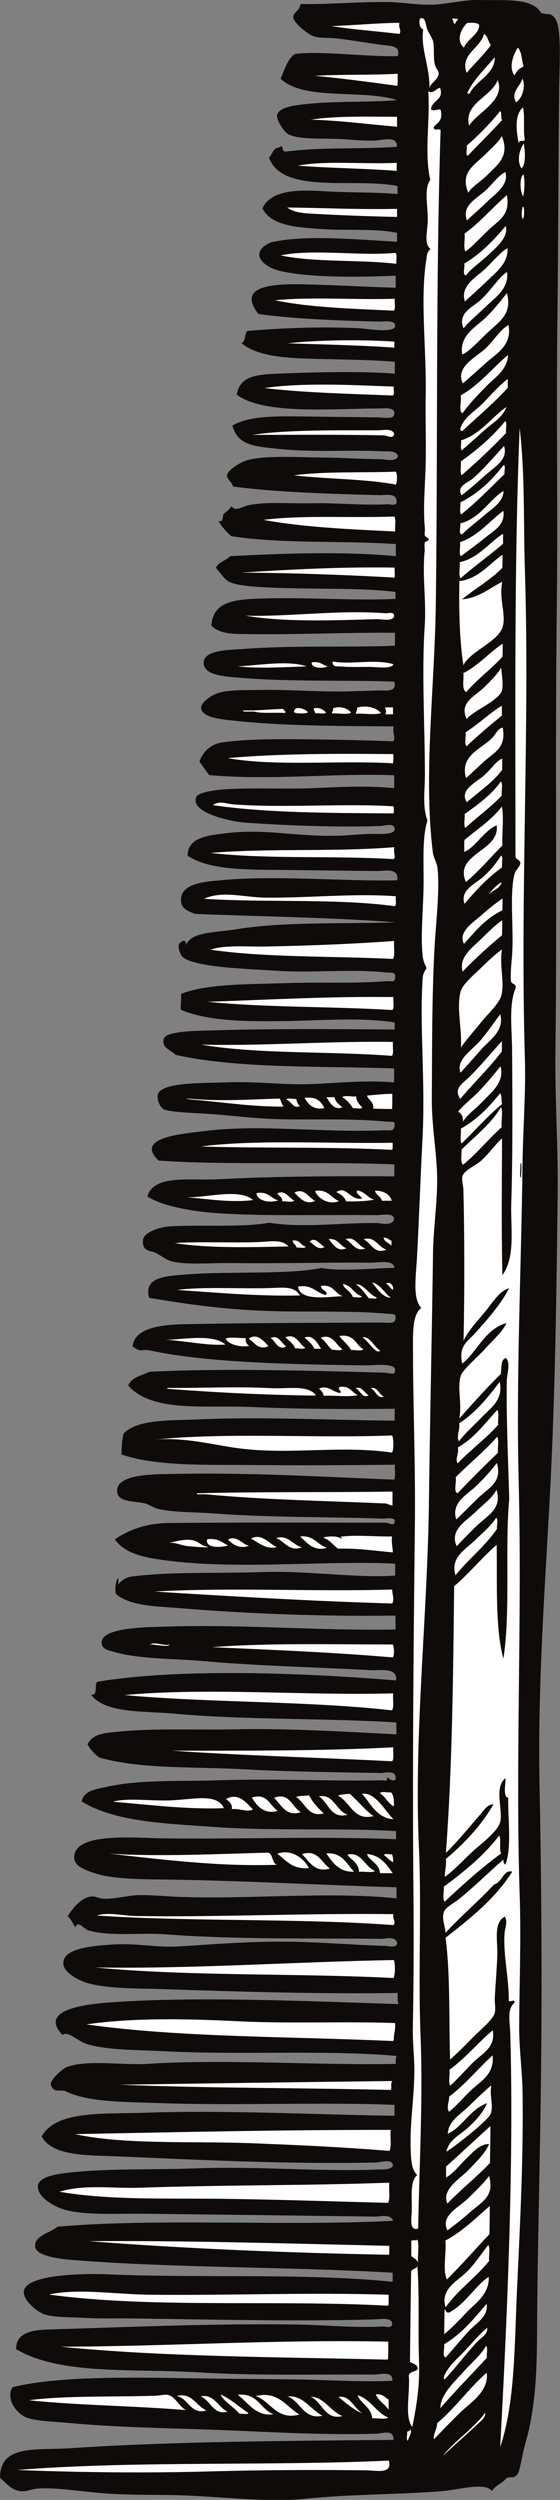 <?xml version="1.0" encoding="UTF-8"?>
<svg id="_レイヤー_2" data-name="レイヤー 2" xmlns="http://www.w3.org/2000/svg" viewBox="0 0 33.33 148.78">
  <rect x="0" y="0" width="33.33" height="148.78" fill="#808080" stroke="none"/>
  <defs>
    <style>
      .cls-1 {
        fill: #fff;
      }

      .cls-1, .cls-2 {
        fill-rule: evenodd;
      }

      .cls-2 {
        fill: #0f0b0b;
      }
    </style>
  </defs>
  <g id="Layer_1" data-name="Layer 1">
    <g>
      <path class="cls-2" d="M0,147.47c.42.34.65.72,1.24.79.36.04.66-.14,1.07-.16,1.16-.06,2.46.18,3.8.28,1.31.11,2.67.09,4.04.11,2.75.04,5.62.48,8.08.22,2.55-.27,5.54-.25,7.97-.44.87-.07,1.81-.33,2.5-.27.18.02.42.06.59.25.19-.35.62-.45.84-.76.25-.13.44.05.66-.23.16-.21.25-.94.37-1.42.13-.52.29-1.05.37-1.48.51-2.49.41-4.74.45-7.55.05-4.39.17-8.91.22-13.32.07-5.89.02-11.72-.09-17.42-.11-5.76.32-11.5.63-17.29.3-5.77.38-11.66.45-17.59.04-2.91-.17-5.79-.13-8.68.1-8.78-.03-17.41.08-26.4.07-5.93-.04-11.55.04-17.54.05-4.28.05-9,.1-13.32.02-1.49.16-3.63-.25-4.17-.26-.33-.39-.18-.83-.31C31.69-.16,29.98.04,28.54,0c-.88-.02-1.74.21-2.62.27-.99.06-1.95-.15-2.91-.15-1.73-.02-3.42.15-5.12.12-.06.44-.49.51-.43.83.07.34.89.98,1.18,1.08.34.13.89.08,1.42.14.92.1,1.77.27,2.73.39.38.05,1.1.02.88.66-1.87.05-4.48-.32-6.12-.13-.45.32-.61.94-.85,1.47,1.38,1.34,4.87.61,6.94,1.28-1.71.15-4,.03-5.83.28-.39.06-1.17.15-1.31.58-.09.26.39,1.05.7,1.19.66.32,2.14.2,3.33.28.55.04,1.17.09,1.72.08.45-.01,1.43-.34,1.37.37-2.24.15-4.37,0-6.6.28-.33.06-.06-.49-.41-.24-.38.02-.38.41-.6.59.78,2.23,5.08,1.19,7.65,1.7,0,.16,0,.32,0,.48-1.25-.12-2.92-.08-4.4-.17-1.5-.09-3.12-.1-3.64,1.02.51,1.04,2.05,1.13,3.49,1.23,1.54.11,3.22-.05,4.52.23,0,.18,0,.35,0,.53-2.44-.14-5.47-.43-7.49.03-1.33.56-.59,1.47.63,1.73,2.04.43,5.14.32,6.78.26,0,.24,0,.48,0,.71-1.24-.02-2.79-.12-4.52-.17-2.08-.07-5.16-.21-3.65,1.74,2.16.29,4.78.4,7.25.45.22,0,.89-.11.89.25,0,.46-1.61.18-2.08.15-2.45-.13-5.11.01-6.72.16-.19.17-.07.64-.36.71.89.77,2.53.9,4.15.94,1.67.05,3.43.05,4.99.18,0,.24,0,.48,0,.71-1.91-.16-4.61-.09-6.54-.02-1.57.06-2.67.07-2.87,1.27,1.65,1.22,5.72.82,8.49.82.29,0,.94-.1.89.31-.04.36-.49.23-1.07.22-1.39-.02-2.68-.03-3.92-.05-1.87-.02-3.58-.09-4.65.54.35,1.22,1.35,1.24,2.9,1.4,1.94.2,4.11.03,6.01.13.28.02.88-.08.95.31-.18.33-.69.17-1.01.16-1.13-.01-2.27-.09-3.51-.1-1.65-.02-3.53-.14-4.52.18-.34.11-1.11.56-1.14.88-.02.21.33.44.35.66,2.37.34,6.01.45,8.73.52.29.01,1.02-.17,1.01.37.04.3-.38.17-.48.17-1.56.08-3.05-.09-4.58-.06-1.33.03-2.73-.11-3.81.13-.29.07-.71.39-.95.05-.12.16-.26.3-.42.41-.18.1.01.58-.36.47.21.34.47.64.76.9,3.07.47,6.49.25,9.8.47,0,.24,0,.48,0,.72-3.18-.3-6.77-.16-9.87,0-.23.28-.69.33-.84.7.23.23.5.7.82.84.53.23,1.46.28,2.26.32,2.5.13,5.52,0,7.61.27,0,.14,0,.28,0,.41-2.11.12-5.21-.09-7.61-.03-1.8.05-3.24.08-3.35,1.62.56.58,1.53.49,2.43.51,2.82.03,5.99-.11,8.5-.08,0,.26,0,.52-.01.77-2.93.11-6.13-.03-8.98.19-.77.06-2.29.04-2.39.74-.12.85,1.29.9,2.19.98,2.9.25,6.61.12,9.15.23.17.66-.55.51-.9.52-.43.02-1,.03-1.37.04-1.92.09-3.77-.1-5.59-.07-.91.02-2-.03-2.68.2-.32.11-.99.54-.96.88.03.55,1.2.67,1.77.73,2.96.34,6.51.34,9.69.36-.08.35.12.67-.01.89-1.59-.06-3.39-.1-5.17-.12-1.74-.02-3.59-.02-5,.18-.67.09-1.19.54-1.38,1.17.22.23.37.54.59.78,3.71.33,7.47-.13,11,.01,0,.26,0,.52,0,.77-1.71-.18-3.33-.06-4.94,0-1.64.06-3.34-.04-5.05.06-.69.04-1.68.19-1.79.46-.39.94,2.06,1.46,2.84,1.52,2.23.17,5.52.3,8.08.21.31,0,.89-.23.89.19,0,.37-1.03.27-1.49.28-.65.02-1.15.08-1.67.1-2.72.1-4.45-.44-6.89-.14-.99.12-2.29.23-2.27,1.34,1.37.91,3.76.82,6.11.85,1.69.02,3.52.04,5.17.06.41,0,1.34-.22,1.18.55-3.04.08-7.21-.32-10.52,0-.92.08-2.47.19-2.33,1.28.05.43.4.54.82.72,4.02.16,8.13.21,11.95.5-2.88.11-6.6-.06-9.52.42-1.24.2-2.69.13-2.98.98.07-.24-.08-.4-.24-.24-.34.12-.12.65,0,.83.24.38,1.57.59,2.61.69,1.08.1,2.31.16,3.33.22,1.95.11,4.16-.13,6.18.08.35.04.63-.06.59.3-.04.34-.12.2-.6.23-2.07.15-3.91.04-5.89.11-2.15.07-4.74.03-6.25.64.03.36-.06.75-.01.95,1.65.69,3.95.7,6.18.67,2.22-.04,4.54-.23,6.54.08,0,.14,0,.28,0,.42-3.06-.02-7.23-.06-10.7.05-.8.03-2.9,0-3.04.5-.16.56.48.7.7.96,3.77.84,8.73.65,13.01.81,0,.28,0,.55-.01.83-2.06-.18-4.06.13-5.71.11-1.42-.02-2.81-.18-4.4-.11-1.08.05-3.63-.04-3.93.67-.11.24.08.75.29.9.33.23,2.18.25,3.15.33,1.24.11,2.39.24,3.5.28,2.02.07,4.37-.06,6.48.14.62.05.69-.06.65.3-.04.33-.35.21-.71.23-3.68.15-7.29-.38-10.64.05-1.36.17-4.13.38-2.69,1.75,3.99.29,9.58.04,14.03.23,0,.24,0,.48,0,.71-3.11-.02-7.17-.01-10.41.17-1.76.1-3.89-.31-4.29,1.02.81.55,2.54.89,4.15,1,2.92.2,6.45.08,9.45.12.35,0,1.17-.19,1.07.31-.21.33-.7.17-1.01.16-2.22-.03-4.32.31-6.42-.02-1.62.3-4.1.1-5.95.22-.56.04-1.5.34-1.55.81-.08.67.49.66.65.72.39.16.7.46,1.06.55.86.22,2.27.09,3.5.1,2.91.04,5.59-.05,8.33-.02.47,0,1.39-.2,1.42.31-1.14,0-3.2.23-4.34,0-1.94.41-5.45.19-7.91.38-1.14.09-2.73.09-2.34,1.4,2.54.43,5.07.78,8.25.81,1.78.02,4.1-.03,5.82.13.45.04.63-.04.59.3-.04.34-.42.23-.83.23-4.18.02-7.89.02-11.77.1-1.22.03-2.94.17-3.05,1.33.64.42.39.09,1.13.25,3.36.72,8.62.82,12.83.87.36,0,1.77-.18,1.66.32-.06.3-.16.13-.71.11-4.85-.13-9.7-.26-13.91-.05-.46.23-1.05.32-1.26.82,1.44,1.63,4.58,1.15,7.42,1.28,2.83.13,6,.13,8.44.1,0,.24,0,.48,0,.71-3.7-.03-7.91-.24-11.54-.08-1.82.08-3.72-.03-4.59.84-.1.36-.12.8-.13,1.25,2.09.73,5.14.6,7.9.63,2.88.03,5.81.01,8.38-.02-.04.28.07.71-.07.89-4.49-.18-8.51-.43-13.13-.34-.95.02-3.4-.04-3.34,1.03.04.69,1,.55,1.72.74.14.04.49.26.71.31,1.03.23,2.22.18,3.45.28,2.99.23,6.97.2,9.99.3.12,0,.71-.12.65.19-.05.26-.21.11-.54.05-4.06,0-9.06-.02-12.9.02-1.42.02-2.37.42-3.22.97.66.94,2.01,1.13,3.31,1.29,4.23.51,9.39-.04,13.38.16,0,.24,0,.47,0,.71-2.37.16-5.13-.3-7.85-.21-2.76.09-5.52-.03-7.79.26-.46.06-.67.28-.84.47,0-.12,0-.24,0-.36-.12-.03-.24.74-.13.95.92.72,2.36.71,3.68.82,4.21.35,8.73.51,12.95.45,0,.28,0,.55,0,.83-4.57.08-9.28-.33-13.79-.17-.92.03-3.65.03-3.7.91-.02.45.43.5.77.6,1.5.43,3.48.38,5.29.54,3.26.29,6.69.36,9.98.54.45.03,1.6-.2,1.48.61-5.32-.44-12.85-.75-17.78.08-.2.17.07.83-.37.77.83,1.12,3.1.96,4.98,1.13,4.23.38,9.08.26,13.19.52,0,.24,0,.48,0,.71-2.94-.15-6.36-.37-9.63-.3-2.31.05-4.88-.08-7.02.15-.69.07-1.45.11-1.73.75.18.31.41.57.7.78,2.54.71,5.6.53,8.67.7,2.67.15,5.49.17,8.08.22.23,0,.91-.21.89.31,0,.26-.37.07-.42,0-.21-.19.07.26-.3.12-3.04.07-6.44-.11-9.69,0-2.26.08-4.8-.06-6.78.39-.59.13-1.37.21-1.5.87,1.98,1.22,4.91,1.31,7.89,1.52,3.63.26,7.6.04,10.82.25,0,.16,0,.32,0,.48-4.32-.18-9.26,0-13.79-.05-1.76-.02-5.15-.37-5.36,1.01-.1.64.65.86,1.12,1.03,1.11.4,2.92.39,4.33.41,4.6.06,9.67.35,13.73.46,0,.22,0,.44,0,.66-4.04-.43-9.06.09-13.2-.1-.76-.04-1.48-.11-2.2-.09-.69.03-1.39.24-2.02.21-.28,0-.5-.17-.77-.13-.6.09-1.06.67-1.38,1.17.21.16.29.46.47.66.11-.46.49.11.77.19,1.29.37,3.03.12,4.58.23,4.18.32,8.75.22,12.84.27.23,0,.85-.19.95.25-.04.32-.48.18-.66.17-1.88-.05-3.87-.23-5.82-.25-2.32-.03-4.57.16-6.54.28-1.32.08-2.47-.21-3.98-.11-.98.07-2.94.18-2.87,1.15.04.58,1.04,1.03,1.47,1.15,1.23.34,2.97.3,4.46.35,4.51.16,9.73.3,13.97.23-.01.24-.02.49.05.66-4.77-.14-11.31-.46-16.53-.14-1.55.09-5.06.32-3.47,1.98.3-.28.94.39,1.48.55,1.21.36,2.86.33,4.39.41,4.6.25,9.77-.09,14.03.29-.09.08-.06.3-.06.47-4.46.1-10.14-.3-14.8,0-1.46.09-3.57-.26-4.76.18-.33.12-1.13.88-.96,1.12.22.41.36.24.83.31,1.28.67,3.51.65,5.46.72,4.64.17,9.64-.07,14.15.11,0,.22,0,.44,0,.65-4.68-.07-10.12-.35-14.92-.18-2.38.08-5.23-.15-6.08,1.41.64,1.18,2.71,1.11,4.39,1.18,5.13.22,10.34.48,15.51.37.28,0,.97-.27,1.01.19-.15.28-.66.21-.96.23-3.71.13-7.02-.21-10.82-.07-2.48.09-4.87,0-7.08.21-.84.08-2.19.2-2.27.81-.09.68.99,1.24,1.41,1.38,1.21.42,3.2.28,4.87.3,4.54.05,9.38.11,13.79.17.31,0,.9-.18,1.07.25-6.47.33-14.02-.17-19.98.35-.33.33-1.46.54-1.32,1.23.09.47,1.25.67,2.07.74,6.16.5,12.92.4,19.2.77,0,.18,0,.36,0,.54-5.32-.54-11.53-.2-17.12-.45-1.28-.05-4.7,0-4.83,1.01-.07.58.88,1.27,1.23,1.38.59.19,1.6.16,2.44.21.92.05,1.87.02,2.68.03,4.72.06,9.88.19,14.45.06.38-.01,1.12-.15,1.12.25,0,.31-.4.17-.54.17-1.84.09-3.52-.1-5.29-.12-4.97-.06-9.78.15-14.69.3-.86.03-1.88.17-1.86,1.17,2.66,1.56,6.85,1.14,10.87,1.38,3.46.21,7.09.11,10.46.13.31,0,1.12-.24,1.06.37-1.65.08-3.42-.03-5.23-.07-1.75-.03-3.55-.04-5.35-.06-4.04-.05-9.01-.23-12.02.51-.43.66.22,1.57.81,1.8.61.24,1.76.25,2.55.33,2.71.26,5.63.3,8.44.4,3.34.12,6.56.34,9.86.24.31-.01,1.04-.29,1.01.37-6.02.05-13.15.09-19.03.48C2.25,145.86,0,145.4,0,147.47Z"/>
      <path class="cls-1" d="M1.01,147c6.97-.56,15.13-.23,22.13-.56.23.82-.71.59-1.31.58-3.07-.04-6.29-.02-9.22.06-3.78.11-7.75.07-11.59-.08Z"/>
      <path class="cls-1" d="M30.05,105.85c-.64.57-.12,1.85-.27,2.55-.13.6-1.22,1.39-1.63,1.77-.64.59-1.13,1.15-1.68,1.53,0-.39.11-.65.07-1.07,1.1-.92,2.08-1.96,2.83-3.24-.35-.03-.57.35-.78.59-.63.72-1.34,1.61-2.05,2.29.38-5.07.43-10.47.49-15.87.88-.74,1.76-1.81,2.53-2.46.04,2.35-.1,4.87.4,6.78.44-2.83.08-6.68.35-9.51-.06-2.07-.18-4.86-.15-6.96,0-.49.25-1.09-.04-1.43-.34.08-.26.58-.31.95-.84.82-1.78,1.87-2.47,2.65.17-1.02-.15-1.8.09-2.56.1-.33,1.11-1.21,1.39-1.53.5-.57,1.04-1,1.33-1.59-1.29.34-1.81,1.8-2.64,2.41-.23-1.07.32-1.3.79-1.83.72-.81,1.5-1.68,2-2.65-.58.15-1,.88-1.44,1.41-.45.54-.97,1.09-1.27,1.71.06-2.71.06-6.29-.01-8.98,0-.22-.12-.61-.05-.83.1-.32.82-.65,1.08-.88.48-.42.88-1.01,1.27-1.35-.01,2.73-.04,5.48.02,8.14.8-1.1.48-2.83.53-4.33.09-2.78.07-6.02.05-8.98-.01-1.41-.21-2.81.22-3.8.02-.26-.29-.19-.29-.42-.04-.56.05-1.12.08-1.72.08-1.49-.16-3.35.12-4.58.06-.27.27-.4.36-.65.02-.28-.3-.22-.29-.48,0-8.55-.08-17.6.25-25.45.32,2.72.22,5.58.31,8.45.3,9.31-.29,19.2,0,29.07.06,2.05-.11,4.11-.14,6.18-.07,6.24-.39,12.64-.23,18.97.21,8.32-.2,16.58.06,24.67.09,2.59-.02,5.21-.03,7.85,0,1.25.17,2.5.2,3.75.06,3.92-.14,7.8-.32,11.65-.16,3.32-.11,6.93-1.01,9.56.39-7.15.83-16.81.6-24.61-.02-.7-.21-1.45.26-1.84-.01-.26-.31.03-.35-.12.02-1.28-.34-2.73-.25-3.99.03-.38.21-.7.01-1.01-.68.39-.42,1.47-.44,2.25-.03.88-.11,1.79-.15,2.56-.02.34.07.67-.01.95-.12.41-1.01,1.13-1.33,1.47-.46.49-.94.93-1.32,1.29-.08-2.43.02-5.03-.27-7.26,1.48-1.15,2.95-2.32,3.97-3.93-.53-.15-.6.65-1.08.76-.91.98-2.09,1.99-2.89,2.88-.03-.43-.24-.81-.1-1.25.08-.25.63-.54.9-.76.89-.72,1.89-1.7,2.64-2.35-.01.15.03.25.12.3.4-1,.13-2.96.17-3.98-.33-.03-.15-.88-.16-1.13ZM30.97,69.24c.03.23-.08.89.05.83-.02-.23.08-.89-.05-.83Z"/>
      <path class="cls-1" d="M24.28,145.26c-.13-.06-.02-.37-.05-.53.06-.06.22-.02.18-.18.16.21-.1.5-.13.71Z"/>
      <path class="cls-1" d="M25.83,145.16c-.08-.23.19-.61.19-.95,1.06-.88,2-2.2,2.95-3,.14,1.13-1,1.8-1.57,2.36-.6.58-1.1,1.11-1.56,1.59Z"/>
      <path class="cls-1" d="M24.53,144.43c-.47-.62-.11-2.04-.2-3.04.03-.28.42-.21.54-.41-.02-.28-.3-.29-.47-.42.02-1.78.04-3.57.07-5.35.03-.25.43-.12.36-.47.15,1.75.04,3.89.11,5.83.05,1.46-.16,2.67-.4,3.86Z"/>
      <path class="cls-1" d="M23.11,143.88c-.2.14-.65.01-.95.05-.05-.66-.78-.97-.87-1.38.8.26,1.08,1.02,1.82,1.33Z"/>
      <path class="cls-1" d="M20.38,143.79c-1.05.27-1.2-.86-1.89-1.15.78,0,1.19.88,1.89,1.15Z"/>
      <path class="cls-1" d="M19.19,143.77c-1.11.26-1.31-.87-2.07-1.15.93-.08,1.38.8,2.07,1.15Z"/>
      <path class="cls-1" d="M17.82,143.7c-1.37.36-1.71-.8-2.6-1.1,1.34-.33,1.85.66,2.6,1.1Z"/>
      <path class="cls-1" d="M16.28,143.68c-1.03.16-1.53-.7-2.13-1.16,1.22-.11,1.32.86,2.13,1.16Z"/>
      <path class="cls-1" d="M14.79,143.6c-.07.14-.38.02-.54.05-.32-.39-.97-.76-1.12-1.14.64.28,1.09.74,1.65,1.09Z"/>
      <path class="cls-1" d="M13.54,143.53c-.83.23-1.02-.68-1.59-.91.78-.17,1.05.66,1.59.91Z"/>
      <path class="cls-1" d="M12.29,143.45c-.94.29-1.07-.72-1.77-.85.9-.25,1.17.62,1.77.85Z"/>
      <path class="cls-1" d="M11.11,143.44c-2.83-.25-6.42-.28-9.39-.59,2.1-.29,5.27-.19,7.55-.27.2,0,.52-.09.71-.05.5.11.7.76,1.12.91Z"/>
      <path class="cls-1" d="M23.12,143.4c-.23-.33-.59-.52-.76-.9.42-.05.54.18.77.31,0,.2,0,.39,0,.59Z"/>
      <path class="cls-1" d="M26.21,143.32c0-.82.85-1.57,1.39-2.18.47-.53,1.01-.96,1.33-1.53.13.12.01.49.05.71-.92,1-1.88,1.97-2.77,3Z"/>
      <path class="cls-1" d="M26.47,141.6c-.06,0-.05-.07-.06-.12.22-.63.82-1.11,1.27-1.59.45-.48.89-1.01,1.32-1.35.03.41-.38.59-.6.83-.65.69-1.25,1.51-1.93,2.23Z"/>
      <path class="cls-1" d="M23.03,140.43c-6.57-.16-13.31-.16-19.43-.77,6.4-.01,12.78-.44,19.51-.3,0,.3,0,.59-.01.89,0,.09,0,.17-.06.18Z"/>
      <path class="cls-1" d="M26.54,140.3c-.26-.05-.05-.54-.11-.78,1.03-.61,1.77-1.51,2.53-2.41.14.74-.63,1.16-1.03,1.59-.48.52-.94,1.08-1.39,1.59Z"/>
      <path class="cls-1" d="M26.44,138.93c0-.5.01-.99.02-1.49.1.05.07.24.29.18.95-.5,1.58-1.64,2.34-2.11.04,1.03-.77,1.53-1.33,2.12-.47.5-.89.93-1.32,1.29Z"/>
      <path class="cls-1" d="M26.52,137.32c-.34-1.12.76-1.58,1.33-2.18.52-.55.83-1.06,1.21-1.53.14.2.01.65.05.95-.79.99-1.85,1.71-2.59,2.76Z"/>
      <path class="cls-1" d="M23.07,137.22c-6.7-.36-13.99.17-20.15-.66,1.68-.39,3.95-.01,6.06.01,4.52.05,9.62-.15,14.15,0,0,.16,0,.32,0,.47,0,.08,0,.17-.06.18Z"/>
      <path class="cls-1" d="M26.51,133.34c1.01-.52,1.92-1.44,2.64-2.05,0,.56-.01,1.11-.02,1.67-.84.9-1.66,1.83-2.53,2.7-.27-.54-.02-1.58-.09-2.32Z"/>
      <path class="cls-1" d="M24.89,134.69c-.06-.21-.25-.3-.41-.42,0-.3,0-.59,0-.89.04-.12.33.02.36-.11.13.36,0,.97.04,1.43Z"/>
      <path class="cls-1" d="M23.11,134.19c-6.1-.12-12.06-.36-17.83-.81,5.69-.04,11.9.14,17.89.28,0,.12,0,.24,0,.36,0,.09,0,.17-.06.18Z"/>
      <path class="cls-1" d="M29.11,129.5c.33,1.21-.4,1.52-1.1,2.13-.55.49-.98.81-1.38,1.11-.44-.87.67-1.36,1.21-1.89.52-.51.97-.94,1.27-1.35Z"/>
      <path class="cls-1" d="M24.79,132.66c-.44.02-.29-.67-.28-1.13.01-.82-.11-1.73.32-2.08-.26-.29-.31-.55-.35-.9-.16-1.73.15-3.39.18-5.11.02-.89-.1-1.76-.09-2.68.05-2.5.06-5.19.04-7.91-.07-7.11,0-14.64.08-21.82.05-3.69-.11-7.32-.11-10.82,0-.86-.04-2,.5-2.37-.53-.53-.33-1.79-.26-3.04.12-2.17.2-4.64.32-6.89.19-3.46-.16-6.63,0-9.39.02-.3-.02-.54.25-.89-.1-.26-.19-.38-.23-.72-.14-1.18.03-2.75.05-4.16.02-1.44-.1-2.84.23-3.92-.31-.85-.15-1.78-.15-2.68,0-2.89-.2-6.16-.01-8.92.1-1.44-.16-3.03,0-4.46,0-.08-.03-.38,0-.47.04-.1.24-.11.24-.18,0-.11-.2-.16-.23-.24-.04-.1.01-.31,0-.42-.13-1.25.03-2.7.05-4.1.02-1.34-.03-2.69,0-4.04.03-2.76-.34-5.54.04-7.91.04-.28.03-.38.24-.59-.41-.34-.17-1.02-.16-1.73.01-.85-.24-1.85.15-2.38-.37-1.57,0-3.57-.12-5.29.27.24.57-.27.71-.17.22.72-.46.68-.55,1.24.13.22.61-.14.59.13.12.59-.23.69-.43.94.01.35.47-.06.41.3-.29,9.16-.16,18.54-.28,28-.06,5-.75,10.23-.18,14.86.04.33.25.63.28.96.14,1.29-.09,3.18-.17,4.58-.17,3.02-.15,6.1-.17,9.21,0,1.47.25,2.88.31,4.29.06,1.59-.22,3.24-.24,4.87-.06,4.7-.18,9.73-.24,14.68-.08,6.84-.9,13.87-.6,20.56.17,3.77-.05,7.53.1,11.3.15,3.77-.07,7.54-.14,11.3.02.12-.01.19-.12.18Z"/>
      <path class="cls-1" d="M29.13,127.6c-.57-.02-1,.51-1.38.87-.4.39-.74.86-1.2,1.12,0-.22,0-.44,0-.65.87-.78,1.88-1.73,2.64-2.41,0,.73-.02,1.47-.03,2.2-.8.84-1.72,1.57-2.53,2.41-.39-.83.81-1.52,1.27-2.01.52-.55.97-.97,1.21-1.53Z"/>
      <path class="cls-1" d="M23.09,131.1c-3.18-.08-6.55-.2-9.87-.24-3.33-.04-6.71.09-9.68-.42,1.49-.46,3.16-.18,4.82-.24,4.78-.17,10-.12,14.81-.3-.04.38.07.91-.07,1.19Z"/>
      <path class="cls-1" d="M26.57,128.05c.14-.7.82-1,1.27-1.41.44-.4.89-.87,1.15-1.47-1,.34-1.52,1.49-2.34,1.81.04-.76.76-1.15,1.21-1.59.47-.46.97-.93,1.38-1.29-.11.67.13,1.15-.02,1.66-.12.44-2.38,2.15-2.64,2.29Z"/>
      <path class="cls-1" d="M23.18,128.01c-2.62-.22-5.41-.35-8.26-.46-3.54-.13-7.52.1-10.46-.54,6.23-.12,12.44-.26,18.79-.25-.04.4.07.95-.07,1.25Z"/>
      <path class="cls-1" d="M26.72,125.67c-.17-.24.03-.61.01-.89.96-.72,1.71-1.66,2.59-2.46.11,1.16-.72,1.53-1.33,2.12-.47.46-.84.9-1.26,1.24Z"/>
      <path class="cls-1" d="M23.23,124.38c-5.4-.13-10.95-.1-16.11-.31,5.37-.08,11.05-.16,16.23-.22-.07.07-.07.21-.06.36,0,.08,0,.17-.06.17Z"/>
      <path class="cls-1" d="M26.8,124.13c-.13-.2-.01-.65-.05-.95.93-.67,1.81-1.72,2.58-2.35.18,1.05-.65,1.38-1.21,1.95-.55.56-.93,1-1.33,1.35Z"/>
      <path class="cls-1" d="M23.38,121.47c-6.14-.28-12.63-.2-18.24-.99,2.75-.4,5.9-.34,8.98-.19,3.14.16,6.32,0,9.39.11.04.36-.06.58-.07.89,0,.08,0,.17-.06.18Z"/>
      <path class="cls-1" d="M23.43,117.72c-5.83-.3-12.18-.09-17.77-.63,5.64.1,11.81-.33,17.78-.44.09.23.09.84-.02,1.07Z"/>
      <path class="cls-1" d="M5.76,114c.72-.22,1.54.02,2.32.03,4.93.08,10.16-.18,15.34-.11-.08.26.17.49,0,.65-5.66-.42-12.12-.19-17.65-.57Z"/>
      <path class="cls-1" d="M26.46,113.18c-.14-.18-.02-.61-.05-.89,1.21-.9,2.39-1.85,3.3-3.05.14.26-.02.8.11,1.07-1.2.88-2.29,1.87-3.36,2.87Z"/>
      <path class="cls-1" d="M23.38,111.48c-.26,0-.51,0-.77,0-.01-.58-.71-.79-.76-1.14.82.08,1.16.64,1.53,1.15Z"/>
      <path class="cls-1" d="M22.32,111.35c-.2.13-.65.01-.95.05-.03-.54-.45-.7-.7-1.02.86-.21,1.04.75,1.66.97Z"/>
      <path class="cls-1" d="M21.07,111.39c-.95.06-1.37-.7-1.65-1.09.98-.05,1.2.63,1.65,1.09Z"/>
      <path class="cls-1" d="M19.64,111.2c-.9.29-1.26-.45-1.66-.85.93-.32,1.17.54,1.66.85Z"/>
      <path class="cls-1" d="M18.39,111.18c-1.02.09-1.36-.48-1.89-.86.98-.33,1.68.44,1.89.86Z"/>
      <path class="cls-1" d="M16.49,110.98c-3.43.12-6.82-.31-9.98-.66,2.99.19,6.26.02,9.45-.06.32.1.2.62.53.72Z"/>
      <path class="cls-1" d="M23.39,110.83c-.21-.11-.34-.29-.53-.42.05-.14.33-.02.48-.05.03.15.08.27.05.48Z"/>
      <path class="cls-1" d="M23.42,108.27c-1.04-.06-1.43-1.07-1.88-1.51.8-.14,1.44,1.11,1.88,1.51Z"/>
      <path class="cls-1" d="M22.24,108.08c-1.21.32-1.4-.87-2.13-1.21.19-.09.46-.09.71-.11.49.42.88.95,1.41,1.32Z"/>
      <path class="cls-1" d="M20.69,108c-1,.29-1.15-.75-1.71-1.09.88-.18,1.03.88,1.71,1.09Z"/>
      <path class="cls-1" d="M19.27,107.92c-.93.28-1.11-.67-1.65-.97.19-.1.54-.05.77-.11.22.43.54.77.88,1.08Z"/>
      <path class="cls-1" d="M17.9,107.85c-.89.3-1.18-.49-1.59-.85.9-.37,1.06.54,1.59.85Z"/>
      <path class="cls-1" d="M16.53,107.77c-.8.25-1.27-.33-1.54-.79.93-.29,1.05.48,1.54.79Z"/>
      <path class="cls-1" d="M15.05,107.69c-.36.18-.8-.08-1.25-.02.03-.34-.17-.46-.35-.6.75-.43,1.25.27,1.6.61Z"/>
      <path class="cls-1" d="M13.32,107.61c-2.18.09-4.48-.21-6.6-.38.88-.25,2.14-.04,3.39-.08,1.39-.05,2.79-.45,3.21.45Z"/>
      <path class="cls-1" d="M23.43,107.5c-.35-.18-.49-.58-.82-.78.1-.14.46-.02.66-.05.16.17.19.48.17.83Z"/>
      <path class="cls-1" d="M23.34,104.82c-4.37-.22-8.83-.34-13.13-.63,4.46,0,8.95.02,13.2-.2-.04.26.07.67-.07.83Z"/>
      <path class="cls-1" d="M23.32,101.79c-5.04-.57-10.78-.44-15.92-.91,5.07-.46,10.6.04,16-.1-.04.32.07.79-.07,1.01Z"/>
      <path class="cls-1" d="M12.61,98.03c3.39-.26,7.12-.16,10.77-.16.08.14.1.64,0,.77-3.49-.3-7.13-.45-10.76-.61Z"/>
      <path class="cls-1" d="M8.92,97.87c.35-.18.76.09,1.19.01-.1.17-.85-.02-1.19-.01Z"/>
      <path class="cls-1" d="M23.34,95.43c-4.81-.14-9.48-.42-14.15-.71,4.62-.26,9.42.02,14.15-.12,0,.24.15.63,0,.83Z"/>
      <path class="cls-1" d="M27.11,93.75c-.32-1.1.62-1.54,1.21-2.13.48-.46.93-.84,1.21-1.29.14.11.02.46.05.66-.71,1.04-1.69,1.79-2.47,2.76Z"/>
      <path class="cls-1" d="M20.3,91.58c.08-.02,0-.11-.06-.12.91-.13,2.08,0,3.09-.02-.04.37.04.63.05.95-1.07-.09-2.07-.26-3.27-.22-.28-.23-.5-.53-.88-.66.23-.09.92-.12,1.07.07Z"/>
      <path class="cls-1" d="M19.46,92.11c-.79.26-1.22-.33-1.6-.67.84-.08,1.01.5,1.6.67Z"/>
      <path class="cls-1" d="M17.97,92.09c-.76.29-1.05-.39-1.54-.55.7-.23,1.01.42,1.54.55Z"/>
      <path class="cls-1" d="M16.48,92.07c-.63.18-1.11-.28-1.54-.5.64-.36,1.07.32,1.54.5Z"/>
      <path class="cls-1" d="M12.33,91.61c.64-.09.88.19,1.25.37-.52.14-1.37.15-1.25-.37Z"/>
      <path class="cls-1" d="M10.01,91.82c.33-.03.88-.25,1.43-.16.32.05.54.31.77.36.62.14-.76.03-1.07-.01-.5-.07-.69-.23-1.13-.19Z"/>
      <path class="cls-1" d="M14.82,91.99c-.54.23-1.02-.1-1.25-.37.56-.26.82.29,1.25.37Z"/>
      <path class="cls-1" d="M29.55,88.66c.36,1.15-.58,1.56-1.16,2.13-.48.46-.86.87-1.21,1.23-.44-.98.57-1.49,1.16-2.07.48-.47.97-.81,1.21-1.29Z"/>
      <path class="cls-1" d="M27.15,90.42c-.31-1.01.67-1.47,1.21-2,.5-.48.89-.93,1.21-1.35.34,1.14-.47,1.46-1.1,2.07-.55.53-.92.93-1.32,1.29Z"/>
      <path class="cls-1" d="M23.36,88.77c0,.28,0,.56,0,.83-.14-.02-.25-.07-.36-.12-3.61-.16-7.32-.22-10.76-.55-.12,0-.24,0-.36,0-.14.05-.27-.08-.06-.06,3.78-.1,7.72-.04,11.54-.1Z"/>
      <path class="cls-1" d="M27.12,87.92c.8-.82,1.71-1.54,2.47-2.41.13.2.01.65.05.95-.82.78-1.62,1.59-2.41,2.41-.26-.1-.04-.66-.11-.95Z"/>
      <path class="cls-1" d="M27.24,87.09c-.17-.26.09-.59.01-.95.98-.54,1.61-1.44,2.35-2.23.13.18.01.61.05.89-.74.83-1.65,1.49-2.41,2.29Z"/>
      <path class="cls-1" d="M23.33,86.45c-2.99-.44-5.91.12-8.92-.23-1.45-.16-3.3-.71-5.22-.54,4.36-.45,9.53-.07,14.15-.25.09.21.1.8,0,1.01Z"/>
      <path class="cls-1" d="M27.32,85.78c-.18-.31.07-.69.01-1.07.98-.64,1.71-1.54,2.41-2.47.23,1.08-.51,1.52-1.15,2.19-.48.5-.96.91-1.27,1.35Z"/>
      <path class="cls-1" d="M22.84,83.11c-.37.18-.49-.38-.77-.48.34-.16.5.37.77.48Z"/>
      <path class="cls-1" d="M21.94,83.04c-.38.22-.51-.32-.77-.42.32-.16.54.29.77.42Z"/>
      <path class="cls-1" d="M21.29,83.03c-.56.13-1.37,0-2.02.04-.05-.19-.14-.33-.29-.42.53-.26.83.21,1.25.25.19-.09-.21-.22,0-.36.6-.08.7.33,1.07.49Z"/>
      <path class="cls-1" d="M18.79,83s-.02.05-.06.06c-3.11-.05-5.79-.18-8.68-.4-.11.01-.12-.06-.06-.06,1.78.02,4.08-.09,6,.01,1.21.07,2.23-.21,2.79.39Z"/>
      <path class="cls-1" d="M22.63,80.37c0,.07-.11.05-.18.06-.35-.22-.54-.61-.88-.84.45-.08.69.58,1.06.79Z"/>
      <path class="cls-1" d="M21.62,80.3c-.12.14-.49.02-.72.05-.18-.33-.49-.54-.7-.84.89-.14.96.52,1.42.79Z"/>
      <path class="cls-1" d="M20.37,80.29c-.08.14-.41.02-.59.05-.27-.21-.41-.54-.7-.72.71-.29.91.44,1.3.67Z"/>
      <path class="cls-1" d="M19.12,80.27c-.14,0-.28,0-.41,0-.13-.29-.36-.47-.59-.66.54-.22.78.37,1,.67Z"/>
      <path class="cls-1" d="M18.17,80.2c-.08.14-.41.02-.6.05-.13-.29-.36-.47-.59-.66.64-.27.82.41,1.18.61Z"/>
      <path class="cls-1" d="M17.04,80.13c-.52.28-.64-.35-.94-.49.49-.25.65.34.94.49Z"/>
      <path class="cls-1" d="M15.98,80.11c-.6.29-.86-.26-1.18-.43.5-.41.94.2,1.18.43Z"/>
      <path class="cls-1" d="M14.85,80.1c-.48.09-1.23-.05-1.42-.43.28-.13.81-.01,1.19-.04-.02.26.08.39.23.48Z"/>
      <path class="cls-1" d="M13.42,80.02c-1.12.08-2.37-.23-3.57-.28.91,0,2.81-.39,3.57.28Z"/>
      <path class="cls-1" d="M23.26,77.23c-.46.02-.84-.56-1.12-.91.54.14.72.63,1.12.91Z"/>
      <path class="cls-1" d="M22.43,77.22c-.05.13-.33.02-.48.05-.23-.3-.45-.61-.76-.84.47-.02.76.63,1.24.79Z"/>
      <path class="cls-1" d="M21.54,77.15c-.07.14-.38.02-.54.05-.08-.33-.6-.55-.58-.78.53.09.64.59,1.12.73Z"/>
      <path class="cls-1" d="M20.41,77.14c-.88.03-2.54.33-2.67-.57.87-.14,1.05.38,1.66.5.18-.24-.31-.26-.29-.54.76-.11.8.47,1.3.61Z"/>
      <path class="cls-1" d="M17.85,77.1c-2.6.05-4.91-.17-7.31-.33,1.47-.2,3.77-.06,5.47-.11.81-.02,1.5-.15,1.84.44Z"/>
      <path class="cls-1" d="M23.39,76.76c-.18-.08-.24-.28-.41-.36.19-.17.47.08.41.36Z"/>
      <path class="cls-1" d="M23,74.37c-.74.31-.92-.43-1.36-.61.65-.23.88.47,1.36.61Z"/>
      <path class="cls-1" d="M21.75,74.3c-.59.24-.82-.38-1.18-.55.56-.21.75.44,1.18.55Z"/>
      <path class="cls-1" d="M20.62,74.29c-.55.25-.83-.28-1.06-.55.58-.04.66.41,1.06.55Z"/>
      <path class="cls-1" d="M19.32,74.21c-.4.24-.65-.18-.89-.31.32-.35.64.21.89.31Z"/>
      <path class="cls-1" d="M18.19,74.2c-.07.13-.37.02-.54.05-.02-.19-.23-.21-.23-.42.44-.06.46.29.77.36Z"/>
      <path class="cls-1" d="M17.18,74.18c-2.14.05-4.82.12-6.78-.2,1.45-.1,3.42,0,4.99-.06.72-.03,1.39-.18,1.78.26Z"/>
      <path class="cls-1" d="M23.3,74.14c-.14-.17-.42-.21-.47-.48.23-.01.31.13.47.18,0,.1,0,.2,0,.3Z"/>
      <path class="cls-1" d="M20.18,71.48c-.7.29-1.36-.28-1.42-.61.79-.1.93.43,1.42.61Z"/>
      <path class="cls-1" d="M18.76,71.47c-.62.28-.96-.24-1.24-.49.6-.31.82.29,1.24.49Z"/>
      <path class="cls-1" d="M17.51,71.45c-.12.14-.5.02-.71.05.02-.27-.21-.3-.29-.48.48-.23.69.3,1.01.43Z"/>
      <path class="cls-1" d="M16.56,71.44c-.51.17-1.25.04-1.3-.43.71-.13.84.31,1.3.43Z"/>
      <path class="cls-1" d="M15.07,71.42c-1.32.17-2.73-.07-3.98-.17,1.27.04,3.13-.55,3.98.17Z"/>
      <path class="cls-1" d="M20.6,71.49c-.11-.27-.33-.43-.59-.54.62-.42.82.52,1.54.38-.08-.16-.41-.3-.29-.48.46.06.61.43,1.01.55-.5.09-1.07.11-1.67.1Z"/>
      <path class="cls-1" d="M23.33,71.46c-.2,0-.4,0-.6,0-.06-.28-.36-.32-.41-.6.53.01.87.21,1,.6Z"/>
      <path class="cls-1" d="M27.58,69.32c-.22-.08-.08-.82-.11-.9.81-.81,1.74-1.51,2.35-2.53.13.28,0,.81.04,1.19-.79.71-1.46,1.55-2.29,2.23Z"/>
      <path class="cls-1" d="M23.31,68.43c-3.68-.19-7.77-.08-11.36-.2,3.42-.43,7.84-.15,11.42-.22,0,.08,0,.16,0,.24,0,.08,0,.17-.06.18Z"/>
      <path class="cls-1" d="M27.48,68.06c-.13-.18-.02-.61-.05-.89.96-.53,1.68-1.29,2.34-2.11.1.16.07.44.11.65-.75.6-1.62,1.58-2.41,2.35Z"/>
      <path class="cls-1" d="M27.55,66.76c.03-.22-.05-.49-.29-.6.4-.48.9-.83,1.32-1.29.42-.45.82-.92,1.21-1.41.25.94-.52,1.52-1.04,2.07-.44.47-.93.79-1.2,1.23Z"/>
      <path class="cls-1" d="M23.34,66c-.37,0-.75-.01-1.13-.02.08-.42-.39-.59-.35-.78.48-.04.96-.1,1.49-.1,0,.3,0,.6-.01.89Z"/>
      <path class="cls-1" d="M21.56,65.91c-.06.13-.37.02-.54.05-.18-.25-.37-.5-.65-.66.16-.14.57-.01.83-.05,0,.32.21.47.35.66Z"/>
      <path class="cls-1" d="M20.37,65.9c-.49.21-.76-.32-.94-.6.16,0,.32,0,.48,0,.05.3.28.43.47.6Z"/>
      <path class="cls-1" d="M19.3,65.95c-.72.12-.94-.26-1.18-.61.7-.09,1,.2,1.18.61Z"/>
      <path class="cls-1" d="M17.87,65.81c-.41.24-.53-.3-.83-.36.08-.14.41-.02.59-.05.04.17.09.34.23.42Z"/>
      <path class="cls-1" d="M16.86,65.8c.01.05-.02.05-.06.06-1.95,0-3.61-.28-5.41-.42-.92-.13.46,0,.66,0,1.54.09,3.16-.02,4.58-.06.12.1.1.33.23.42Z"/>
      <path class="cls-1" d="M27.39,65.39c-.42-.61.17-.93.55-1.3.65-.64,1.37-1.52,1.93-2.12,0,.2,0,.4,0,.6-.76,1.01-1.67,1.86-2.47,2.83Z"/>
      <path class="cls-1" d="M27.41,63.84c-.3-.77.7-1.34,1.21-1.95.46-.55.81-1.07,1.15-1.53.27,1.01-.63,1.52-1.16,2.13-.45.52-.85.96-1.2,1.35Z"/>
      <path class="cls-1" d="M11.97,62.17c3.79.09,7.49-.22,11.42-.16-.04.26.07.67-.07.83-3.71-.29-7.96-.09-11.35-.67Z"/>
      <path class="cls-1" d="M27.43,62.36c.08-1.13-.27-2.34-.02-3.33.11-.45.78-1,1.14-1.35.48-.46.9-.88,1.32-1.17-.15,1.05.17,1.93-.03,2.73-.11.46-.77,1.07-1.15,1.53-.48.6-.93,1.09-1.27,1.59Z"/>
      <path class="cls-1" d="M12.36,59.62c3.67-.12,7.23-.33,11.06-.28-.04.24.07.64-.07.77-3.61-.22-7.52-.14-11-.49Z"/>
      <path class="cls-1" d="M27.54,57.84c-.26-.88.58-1.44,1.09-1.95.45-.44.87-.86,1.26-1.12,0,.3,0,.6-.01.89-.82.68-1.61,1.4-2.35,2.17Z"/>
      <path class="cls-1" d="M12.51,56.53c.86-.32,2.21-.17,3.45-.2,2.42-.05,5.11-.15,7.5-.33-.04.34.07.83-.07,1.07-3.63-.18-7.55-.07-10.87-.55Z"/>
      <path class="cls-1" d="M27.62,56.18c-.38-.71.53-1.27,1.03-1.71.47-.42.93-.77,1.26-1,0,.24,0,.48-.01.71-.97.45-1.61,1.24-2.29,2Z"/>
      <path class="cls-1" d="M12.14,53.49c1.1-.49,2.31-.1,3.57-.07,2.55.04,5.32-.27,7.85-.08-.04.18.07.51-.07.59-3.45-.47-7.66-.2-11.35-.44Z"/>
      <path class="cls-1" d="M27.65,53.8c-.3-.83.66-1.2,1.15-1.65.47-.44.76-.82,1.03-1.24.13.12.02.49.05.71-.85.61-1.56,1.37-2.23,2.17Z"/>
      <path class="cls-1" d="M29.55,49.12c-.78.35-1.26,1.32-1.92,1.58,0-.23,0-.47.01-.71.77-.64,1.62-1.19,2.23-1.99.13.65,0,1.57.03,2.32-.62.61-1.39,1.53-2.17,2.17-.74-1.69,2.05-1.83,1.83-3.37Z"/>
      <path class="cls-1" d="M12.53,50.76c3.54-.29,7.34-.05,10.94-.34-.08.28.13.67-.07.71-3.53-.22-7.52.02-10.87-.37Z"/>
      <path class="cls-1" d="M27.7,49.28c-.13-.16-.01-.57-.05-.83.8-.57,1.59-1.14,2.16-1.94.14.16.02.57.05.84-.66.71-1.47,1.27-2.17,1.93Z"/>
      <path class="cls-1" d="M12.68,47.91c.39-.27.75-.08,1.19-.04,2.96.23,6.7-.07,9.57.12-.04.12.07.39-.06.42-3.7-.03-7.45-.02-10.7-.49Z"/>
      <path class="cls-1" d="M27.78,47.74c-.46-.74.56-1.17,1.03-1.59.49-.44.74-.89,1.08-1,0,.22,0,.44,0,.66-.57.78-1.39,1.3-2.1,1.93Z"/>
      <path class="cls-1" d="M27.74,46.31c-.38-1.31.81-1.68,1.52-2.36.29-.28.34-.58.66-.65.23,1.2-.51,1.48-1.1,2.01-.41.38-.76.7-1.08,1Z"/>
      <path class="cls-1" d="M23.29,45.42c-3.3-.17-6.86.2-9.75-.3,3.05-.28,6.7-.27,9.87-.24,0,.18.03.71-.12.53Z"/>
      <path class="cls-1" d="M27.76,44.41c-.14-.16-.01-.57-.05-.83.74-.46,1.52-1.21,2.16-1.58,0,.2,0,.4,0,.59-.72.58-1.43,1.19-2.1,1.82Z"/>
      <path class="cls-1" d="M27.78,42.8c-.47-.98.46-1.34,1.03-1.89.44-.43.79-.78,1.02-1.18.04.47.14,1.05.04,1.37-.18.61-1.74,1.21-2.1,1.7Z"/>
      <path class="cls-1" d="M23.39,42.51c-.16,0-.32,0-.47,0,.12-.11.03-.28,0-.41.16,0,.31,0,.47,0,0,.14,0,.28,0,.41Z"/>
      <path class="cls-1" d="M22.67,42.44c-.38.13-1.01,0-1.49.04,0-.14.1-.17.07-.36.54-.18,1.18,0,1.42.32Z"/>
      <path class="cls-1" d="M20.89,42.42c-.26.13-.77.01-1.13.04-.02-.14.11-.13.06-.3.39-.17.91,0,1.07.25Z"/>
      <path class="cls-1" d="M19.41,42.4c-.11.13-.46.02-.66.05.03-.14-.11-.13-.06-.3.38-.06.55.09.71.25Z"/>
      <path class="cls-1" d="M18.33,42.39c-.14.1-.69.09-.83,0,0-.48.75-.16.83,0Z"/>
      <path class="cls-1" d="M16.97,42.43c-.6-.04-1.34.05-1.84-.08-.18-.02-.77.05-.65-.07.85.02,1.57-.07,2.38-.09,0,.12.16.08.12.24Z"/>
      <path class="cls-1" d="M27.58,40.06c.88-.44,1.65-1.32,2.34-1.75,0,.26,0,.51-.01.77-.68.75-1.51,1.34-2.16,2.11-.29-.15-.13-.74-.17-1.13Z"/>
      <path class="cls-1" d="M14.15,39.66c1.24-.06,3.02-.38,4.1,0-1.29.04-2.84.14-4.1,0Z"/>
      <path class="cls-1" d="M19.8,39.37c1.22.2,2.44-.17,3.62.16-.15.31-.95.16-1.43.16-.57,0-1.19.02-1.61-.02-.33-.03-.59.07-.59-.31Z"/>
      <path class="cls-1" d="M19.5,39.67c-.27.11-.98.13-.95-.25.48-.08.65.15.95.25Z"/>
      <path class="cls-1" d="M27.58,39.59c-.23-1.51-.27-3.23-.24-5,1.18-.15,1.87-1.13,2.57-1.57,0,.26,0,.52-.01.77-.7.73-1.62,1.23-2.4,1.88,1.02-.08,1.77-.76,2.39-1.04-.2,1.06.24,1.92.03,2.67-.26.9-1.95,1.46-2.34,2.29Z"/>
      <path class="cls-1" d="M23.46,36.68c-.12.33-.72.15-1.13.17-2.46.07-5.37.19-7.73-.21,2.64.08,5.51-.36,8.38-.14.12,0,.51-.12.47.18Z"/>
      <path class="cls-1" d="M14.33,34.08c2.97-.19,5.97-.35,9.16-.3-.02.16.05.72-.06.59-2.97-.16-6.16-.28-9.09-.29Z"/>
      <path class="cls-1" d="M27.41,34.41c-.14-.2-.01-.65-.05-.95,1.13-.24,1.83-1.25,2.58-1.69,0,.2,0,.4,0,.59-.82.71-1.71,1.34-2.52,2.05Z"/>
      <path class="cls-1" d="M27.43,33.1c-.14-.16-.01-.57-.05-.83,1.09-.38,1.73-1.24,2.58-1.87.12.85-.57,1.18-1.15,1.65-.56.45-.99.76-1.38,1.05Z"/>
      <path class="cls-1" d="M27.5,31.8c-.25-.01-.05-.46-.11-.65,1.18-.28,1.78-1.47,2.58-1.93-.02.65-.64,1.02-1.03,1.35-.49.43-.99.79-1.44,1.23Z"/>
      <path class="cls-1" d="M15.68,30.94c2.37-.3,5.23-.1,7.79-.2.12.2.02.6.05.89-2.72-.13-5.45-.25-7.84-.69Z"/>
      <path class="cls-1" d="M27.45,30.61c-.13-.12-.02-.49-.05-.71,1.06-.53,1.88-1.32,2.58-2.23.13.06.02.37.05.54-.84.82-1.66,1.67-2.59,2.41Z"/>
      <path class="cls-1" d="M27.47,29.48c-.31-.56.33-.71.67-1,.66-.57,1.34-1.38,1.86-1.94.26.83-.58,1.25-1.15,1.77-.56.51-.98.86-1.38,1.17Z"/>
      <path class="cls-1" d="M17.49,28.29c1.85-.25,4.05-.14,6.07-.22.09.15.09.62,0,.77-1.86-.35-4.09-.32-6.06-.55Z"/>
      <path class="cls-1" d="M27.48,28.29c-.13-.16-.02-.57-.05-.83.98-.7,1.89-1.47,2.64-2.4.13.12.01.49.05.71-.84.88-1.73,1.72-2.65,2.52Z"/>
      <path class="cls-1" d="M27.5,26.8c-.14-.08-.02-.41-.06-.59,1.16-.36,1.9-1.46,2.7-1.99-.22.62-.82.95-1.27,1.35-.45.41-.92.82-1.38,1.23Z"/>
      <path class="cls-1" d="M15.02,25.88c2.05-.31,5.08-.27,7.49-.27.28,0,.78-.14.95.19-.03.37-.43.12-.59.11-2.5-.05-5.54-.03-7.85-.03Z"/>
      <path class="cls-1" d="M27.51,25.67c-.05-.03-.1-.05-.12-.12.18-.71.91-1.09,1.39-1.59.48-.51.97-1.05,1.44-1.41,0,.18,0,.36,0,.53-.84.93-1.8,1.72-2.71,2.58Z"/>
      <path class="cls-1" d="M27.53,24.6c-.26-.13-.04-.74-.11-1.07,1.1-.6,1.99-1.74,2.82-2.4-.05.89-.79,1.34-1.27,1.83-.51.52-1.01,1.04-1.45,1.64Z"/>
      <path class="cls-1" d="M15.71,23.1c2.23-.34,5.26-.19,7.73-.09-.04.16.07.47-.07.53-2.6-.11-5.25-.16-7.67-.45Z"/>
      <path class="cls-1" d="M30.27,19.35c.21,1.21-.72,1.69-1.34,2.24-.52.47-.98.88-1.38,1.23-.5-1,.88-1.61,1.39-2.12.56-.58.87-1.11,1.32-1.35Z"/>
      <path class="cls-1" d="M27.51,21.09c-.18-1.13.81-1.62,1.39-2.18.53-.52.9-.99,1.27-1.47.34,1.28-.48,1.71-1.22,2.42-.57.56-1.17,1.18-1.44,1.23Z"/>
      <path class="cls-1" d="M17.11,20.43c1.92-.2,4.32-.23,6.36-.1,0,.12,0,.24,0,.36-2.05-.15-4.42-.19-6.36-.26Z"/>
      <path class="cls-1" d="M27.59,19.55c-.39-.92.57-1.28,1.03-1.71.62-.58,1.09-1.37,1.56-1.65.12,1-.73,1.53-1.27,2.06-.49.48-.98.87-1.32,1.29Z"/>
      <path class="cls-1" d="M16.37,17.87c2.19-.22,4.8-.01,7.13-.09-.04.22.07.6-.07.71-2.44-.12-4.95-.18-7.07-.62Z"/>
      <path class="cls-1" d="M27.67,17.95c-.31-.97.72-1.46,1.27-2.01.51-.5.87-.95,1.26-1.17.08.88-.71,1.46-1.21,1.95-.47.46-.95.87-1.32,1.23Z"/>
      <path class="cls-1" d="M27.64,15.68c.98-.58,1.74-1.38,2.46-2.23.2.67-.63,1.34-1.09,1.77-.48.45-.99.77-1.27,1.17-.25-.03-.05-.5-.11-.72Z"/>
      <path class="cls-1" d="M23.59,15.7c-2.2-.26-4.87-.07-6.89-.5,1.94-.4,4.71.05,6.84-.15.11.13.03.43.05.65Z"/>
      <path class="cls-1" d="M27.7,14.97c-.13-.24-.01-.73-.05-1.07.93-.67,1.66-1.55,2.52-2.29.22,1.24-.52,1.5-1.15,2.13-.54.52-.9.93-1.32,1.23Z"/>
      <path class="cls-1" d="M27.79,13.13c-.34-.94.63-1.32,1.15-1.83.48-.47.77-.89,1.14-1.06.22.77-.61,1.3-1.09,1.77-.46.45-.88.8-1.2,1.11Z"/>
      <path class="cls-1" d="M31.12,13.05c-.11-.14-.07-.64.01-.77.11.14.07.63-.01.77Z"/>
      <path class="cls-1" d="M17.09,12.35c2.14.02,4.23.13,6.54.08,0,.16,0,.32,0,.48-1.46-.03-3.25-.09-4.81-.18-.62-.03-1.31-.05-1.72-.38Z"/>
      <path class="cls-1" d="M31.13,11.69c-.18-.29-.22-1.12.02-1.31.1.31.08,1.01-.02,1.31Z"/>
      <path class="cls-1" d="M27.87,11.47c-.5-1.2.35-1.63.98-2.25.41-.41.8-.74,1.02-1.12.46,1.16-.18,1.64-.86,2.31-.42.42-.91.68-1.14,1.06Z"/>
      <path class="cls-1" d="M17.72,9.86c1.7-.32,3.96-.07,5.89-.17,0,.16,0,.32,0,.48-1.91-.15-3.97-.16-5.88-.31Z"/>
      <path class="cls-1" d="M31.03,10.02c-.29-.49-.1-1.11.14-1.48.08.38.15,1.28-.14,1.48Z"/>
      <path class="cls-1" d="M27.83,9.27c-.13-.08-.02-.41-.05-.6.71-.63,1.38-1.3,1.99-2.06.12.1.01.42.11.54-.66.72-1.36,1.41-2.04,2.12Z"/>
      <path class="cls-1" d="M30.87,8.53c-.15-.8-.25-1.7.26-2.14.12.55,0,1.33.1,1.9.02.2-.32-.02-.36.23Z"/>
      <path class="cls-1" d="M18.46,7.13c1.57-.25,3.51-.18,5.17-.18,0,.2,0,.4,0,.59-1.73-.14-3.35-.37-5.17-.42Z"/>
      <path class="cls-1" d="M27.92,7.48c-.33-1.34,1.31-1.7,1.7-2.71.49,1.2-1.25,1.95-1.7,2.71Z"/>
      <path class="cls-1" d="M30.72,6.09c-.35-.6.25-.95.38-1.42.21.57-.05,1.19-.38,1.42Z"/>
      <path class="cls-1" d="M27.94,5.58c-.07,0-.11-.01-.12-.06.4-.85,1.07-1.43,1.63-2.12.01,1.03-1.11,1.38-1.51,2.18Z"/>
      <path class="cls-1" d="M25.56,5.26c.03-1.28-.54-2.39-.37-3.51-.2-.04-.3-.49-.17-.66.32-.09.3.38.41.66.09.23.29.49.35.72.08.35,0,.98.1,1.37.06.24.24.4.23.54-.03.39-.53.57-.55.89Z"/>
      <path class="cls-1" d="M23.66,5.11c-1.62-.22-3.24-.44-4.93-.6,1.59-.09,3.34-.03,4.94-.12,0,.24,0,.48-.01.71Z"/>
      <path class="cls-1" d="M30.62,4.49c-.37-.5-.05-1.27.2-1.66.24.26.23.75.34,1.13-.25.11-.43.28-.54.53Z"/>
      <path class="cls-1" d="M27.77,4.33c-.4-1.11.82-1.44,1.04-2.31.23.13.24.47.41.66-.44.6-.97,1.09-1.44,1.65Z"/>
      <path class="cls-1" d="M27.61,2.84c-.49-.45-.17-1.13.2-1.48.28,0,.59-.03.71.12.02.56-.71.83-.91,1.36Z"/>
      <path class="cls-1" d="M23.77,1.37c-.07.28.15.47,0,.65-1.3-.16-2.96-.28-4.04-.47,1.37-.04,2.64-.18,4.05-.19Z"/>
      <path class="cls-1" d="M27.09,1.41c-.16.02-.05-.22-.18-.24,0-.13.25-.02.36-.05-.05.1-.15.17-.18.29Z"/>
      <path class="cls-1" d="M26.35,146.18c.62-.85,1.82-1.62,2.53-2.59.04.29-.29.52-.49.71-.62.6-1.4,1.25-2.04,1.88Z"/>
      <path class="cls-1" d="M21.57,143.62c-.43-.13-1.01-.62-1.42-.97.69-.12.93.7,1.42.97Z"/>
      <path class="cls-1" d="M29.02,53.28s.63-.75.84-.76c-.14.4-.59.48-.84.76Z"/>
    </g>
  </g>
</svg>